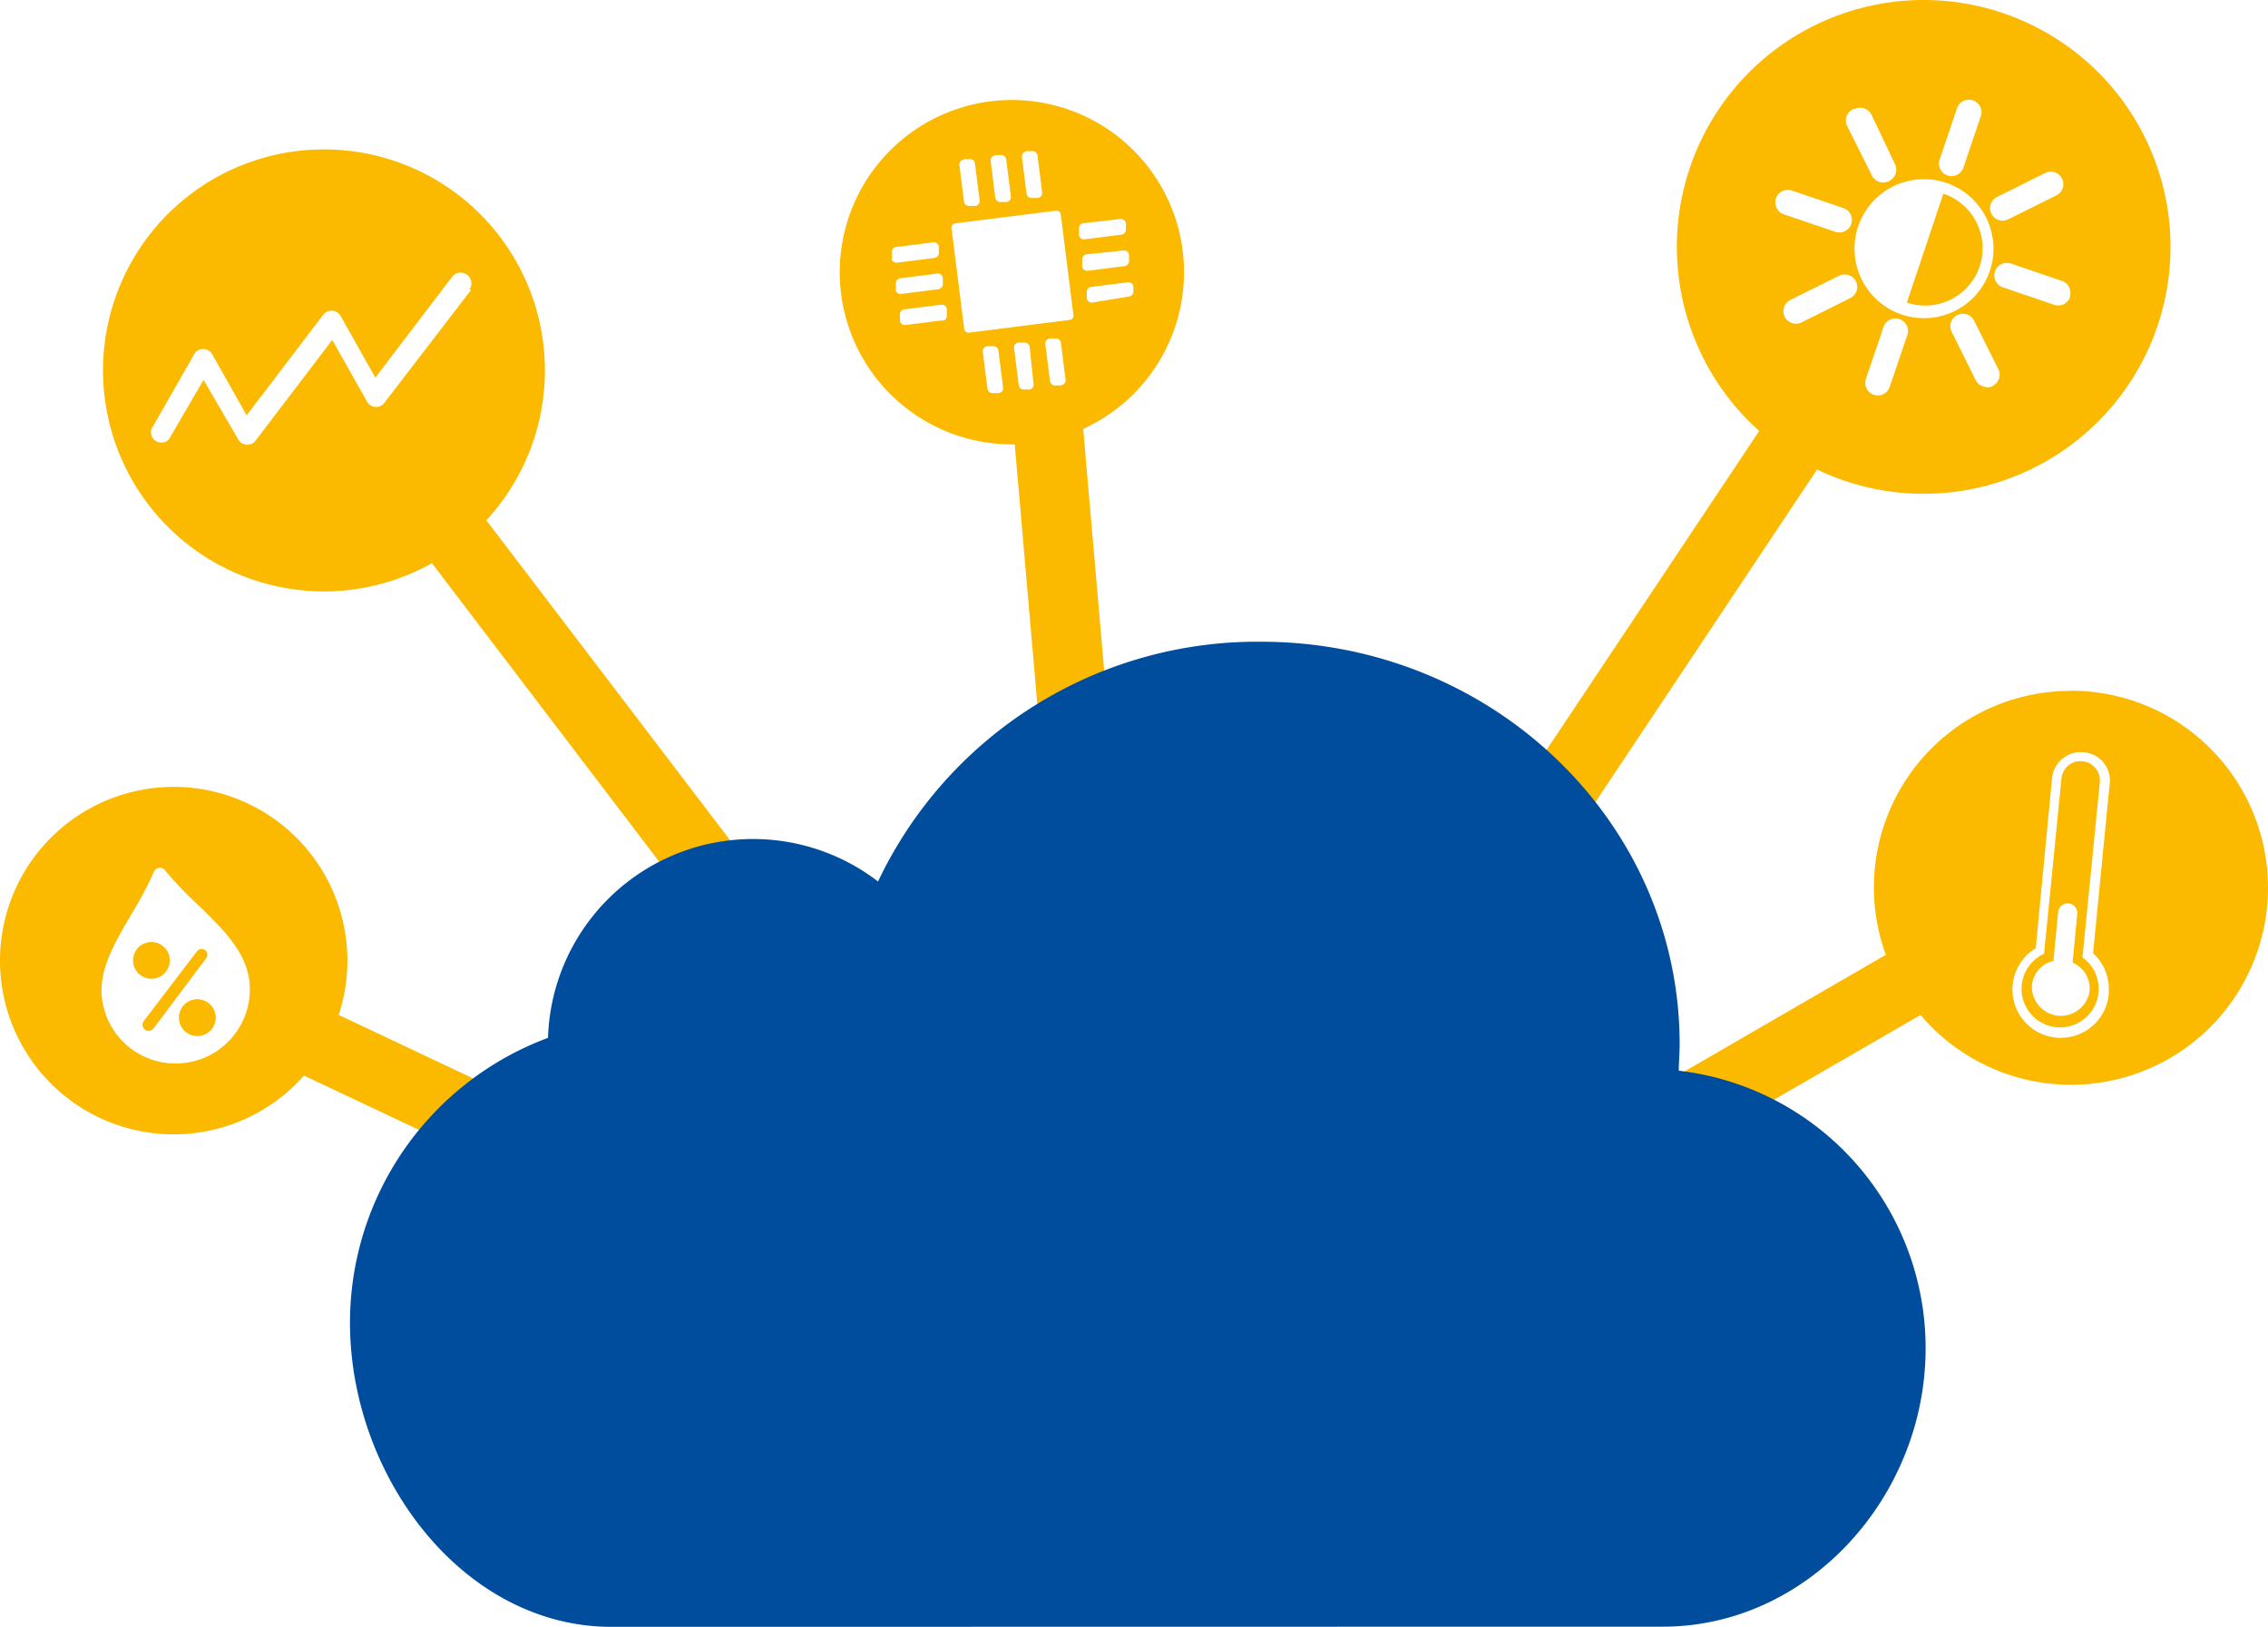 <?xml version="1.0" encoding="UTF-8" standalone="no"?>
<svg
   xmlns:dc="http://purl.org/dc/elements/1.1/"
   xmlns:cc="http://creativecommons.org/ns#"
   xmlns:rdf="http://www.w3.org/1999/02/22-rdf-syntax-ns#"
   xmlns:svg="http://www.w3.org/2000/svg"
   xmlns="http://www.w3.org/2000/svg"
   xmlns:sodipodi="http://sodipodi.sourceforge.net/DTD/sodipodi-0.dtd"
   xmlns:inkscape="http://www.inkscape.org/namespaces/inkscape"
   id="freifunk-iot_by_ps"
   viewBox="0 0 130.57 93.636"
   version="1.1"
   sodipodi:docname="ffiot_logo_website.svg"
   width="130.57"
   height="93.636"
   inkscape:version="0.92.2 2405546, 2018-03-11">
  <sodipodi:namedview
     pagecolor="#ffffff"
     bordercolor="#666666"
     borderopacity="1"
     objecttolerance="10"
     gridtolerance="10"
     guidetolerance="10"
     inkscape:pageopacity="0"
     inkscape:pageshadow="2"
     inkscape:window-width="1920"
     inkscape:window-height="1061"
     id="namedview3859"
     showgrid="false"
     inkscape:pagecheckerboard="true"
     fit-margin-top="0"
     fit-margin-left="0"
     fit-margin-right="0"
     fit-margin-bottom="0"
     inkscape:zoom="6.9511024"
     inkscape:cx="64.794014"
     inkscape:cy="36.724559"
     inkscape:window-x="1920"
     inkscape:window-y="0"
     inkscape:window-maximized="0"
     inkscape:current-layer="freifunk-iot_by_ps" />
  <defs
     id="defs3809">
    <style
       id="style3807">.cls-1{fill:#181716;}.cls-2{fill:#fbb900;}.cls-3{fill:#004d9e;}</style>
  </defs>
  <title
     id="title3811">2018-12-06_marvin_freifunk-iot_Logo_path_rgb</title>
  <g
     id="Bobbel"
     transform="translate(-0.971,0.086)">
    <path
       class="cls-2"
       d="m 119.47,20.92 a 3.31,3.31 0 0 0 -2.09,-4.19 l -2.1,6.27 a 3.31,3.31 0 0 0 4.19,-2.08 z"
       transform="translate(-4.53,-5.67)"
       id="path3844"
       inkscape:connector-curvature="0"
       style="fill:#fbb900" />
    <path
       class="cls-2"
       d="m 125.39,49.4 a 1.1,1.1 0 0 0 -1.21,1 l -1,10.08 a 2.22,2.22 0 1 0 2.21,0.21 l 1,-10.08 a 1.11,1.11 0 0 0 -1,-1.21 z m 0.41,13.23 a 1.67,1.67 0 0 1 -3.32,-0.32 1.59,1.59 0 0 1 1.25,-1.42 v -0.11 l 0.26,-2.72 a 0.553,0.553 0 0 1 1.1,0.11 l -0.26,2.72 V 61 a 1.6,1.6 0 0 1 0.97,1.63 z"
       transform="translate(-4.53,-5.67)"
       id="path3846"
       inkscape:connector-curvature="0"
       style="fill:#fbb900" />
    <circle
       class="cls-2"
       cx="16.87"
       cy="64.16"
       r="1.06"
       transform="rotate(-7.53,-28.51,95.8)"
       id="circle3848"
       style="fill:#fbb900" />
    <path
       class="cls-2"
       d="m 17.33,60.28 a 0.35,0.35 0 0 0 -0.5,0.07 l -3.05,4 a 0.353,0.353 0 0 0 0.56,0.43 l 3,-4 a 0.35,0.35 0 0 0 -0.01,-0.5 z"
       transform="translate(-4.53,-5.67)"
       id="path3850"
       inkscape:connector-curvature="0"
       style="fill:#fbb900" />
    <circle
       class="cls-2"
       cx="14.3"
       cy="60.93"
       r="1.06"
       transform="matrix(0.99,-0.13,0.13,0.99,-12.39,-3.27)"
       id="circle3852"
       style="fill:#fbb900" />
    <path
       class="cls-2"
       d="m 124.72,45.35 a 11.31,11.31 0 0 0 -10.65,15.19 l -36.78,21.3 32.82,-49.23 a 14.21,14.21 0 1 0 -3.33,-2.22 L 72.36,82 67.86,30.27 a 9.91,9.91 0 1 0 -4.09,0.89 h 0.15 l 4.35,50 L 33.5,35.53 A 12.72,12.72 0 1 0 30.37,38 L 64.29,82.55 25,64 a 10,10 0 1 0 -2,3.49 l 47,22.18 v 0 h 0.05 l 0.18,0.07 h 0.08 0.06 0.07 a 2,2 0 0 0 0.41,0 h 0.15 0.19 0.12 0.06 0.05 0.07 l 0.23,-0.09 v 0 0 0 L 116.07,64 a 11.34,11.34 0 1 0 8.65,-18.66 z M 112,22.75 l -2.78,1.39 a 0.722,0.722 0 0 1 -0.65,-1.29 l 2.78,-1.38 a 0.72,0.72 0 0 1 1,0.32 0.71,0.71 0 0 1 -0.35,0.96 z m 3.3,2.14 -1,2.94 a 0.723,0.723 0 1 1 -1.37,-0.46 l 1,-2.94 a 0.723,0.723 0 1 1 1.37,0.46 z m 4.91,2.93 a 0.73,0.73 0 0 1 -0.55,0 0.71,0.71 0 0 1 -0.42,-0.36 l -1.38,-2.78 a 0.72,0.72 0 0 1 1.29,-0.64 l 1.39,2.78 a 0.72,0.72 0 0 1 -0.35,0.99 z m 4.47,-5.15 a 0.72,0.72 0 0 1 -0.91,0.46 l -2.94,-1 a 0.723,0.723 0 1 1 0.46,-1.37 l 2.94,1 a 0.72,0.72 0 0 1 0.43,0.9 z m -4.22,-5.74 2.78,-1.39 a 0.722,0.722 0 1 1 0.65,1.29 l -2.78,1.38 a 0.72,0.72 0 1 1 -0.64,-1.29 z m -3.3,-2.14 1,-2.95 a 0.723,0.723 0 1 1 1.37,0.46 l -1,2.95 a 0.723,0.723 0 0 1 -1.37,-0.46 z m 0.33,1.3 a 4,4 0 1 1 -5,2.49 4,4 0 0 1 4.97,-2.5 z m -5.24,-4.22 a 0.73,0.73 0 0 1 1,0.33 l 1.33,2.8 a 0.72,0.72 0 0 1 -0.32,1 0.72,0.72 0 0 1 -1,-0.33 l -1.39,-2.78 a 0.72,0.72 0 0 1 0.36,-1.04 z m -4.5,5.13 a 0.72,0.72 0 0 1 0.91,-0.45 l 2.94,1 a 0.723,0.723 0 1 1 -0.46,1.37 l -2.94,-1 A 0.72,0.72 0 0 1 107.75,17 Z m -37,5 v 0.33 A 0.29,0.29 0 0 1 70.5,22.65 L 68.39,23 a 0.29,0.29 0 0 1 -0.32,-0.25 v -0.33 a 0.29,0.29 0 0 1 0.25,-0.32 l 2.13,-0.27 A 0.29,0.29 0 0 1 70.72,22 Z m -6.17,-7.72 h 0.33 a 0.29,0.29 0 0 1 0.32,0.25 l 0.27,2.13 a 0.29,0.29 0 0 1 -0.25,0.32 H 64.92 A 0.29,0.29 0 0 1 64.6,16.73 L 64.33,14.6 a 0.29,0.29 0 0 1 0.23,-0.29 z m -1.8,0.23 h 0.33 a 0.29,0.29 0 0 1 0.32,0.25 l 0.27,2.13 a 0.29,0.29 0 0 1 -0.25,0.32 H 63.12 A 0.29,0.29 0 0 1 62.8,16.96 l -0.27,-2.13 a 0.29,0.29 0 0 1 0.23,-0.29 z m -1.8,0.23 h 0.33 a 0.29,0.29 0 0 1 0.32,0.25 l 0.27,2.13 a 0.29,0.29 0 0 1 -0.25,0.32 H 61.32 A 0.29,0.29 0 0 1 61,17.19 L 60.73,15.06 A 0.29,0.29 0 0 1 61,14.77 Z m -4.13,5.71 V 20.12 A 0.29,0.29 0 0 1 57.1,19.8 l 2.13,-0.27 a 0.29,0.29 0 0 1 0.32,0.25 v 0.33 a 0.29,0.29 0 0 1 -0.25,0.32 l -2.13,0.27 a 0.29,0.29 0 0 1 -0.34,-0.22 z m 0.23,1.8 v -0.33 a 0.29,0.29 0 0 1 0.25,-0.32 l 2.13,-0.27 a 0.29,0.29 0 0 1 0.32,0.25 v 0.33 a 0.29,0.29 0 0 1 -0.25,0.32 L 57.4,22.5 a 0.29,0.29 0 0 1 -0.34,-0.22 z m 2.68,1.77 -2.13,0.27 a 0.29,0.29 0 0 1 -0.32,-0.25 v -0.33 a 0.29,0.29 0 0 1 0.25,-0.32 l 2.13,-0.27 a 0.29,0.29 0 0 1 0.32,0.25 v 0.33 a 0.29,0.29 0 0 1 -0.27,0.35 z M 63,28.21 h -0.33 a 0.29,0.29 0 0 1 -0.32,-0.25 l -0.27,-2.13 a 0.29,0.29 0 0 1 0.25,-0.32 h 0.33 a 0.29,0.29 0 0 1 0.32,0.25 l 0.27,2.13 A 0.29,0.29 0 0 1 63,28.21 Z M 64.8,28 h -0.33 a 0.29,0.29 0 0 1 -0.32,-0.25 l -0.27,-2.13 a 0.29,0.29 0 0 1 0.25,-0.32 h 0.33 a 0.29,0.29 0 0 1 0.32,0.25 L 65,27.66 A 0.29,0.29 0 0 1 64.8,28 Z m 1.8,-0.23 h -0.33 a 0.29,0.29 0 0 1 -0.32,-0.25 l -0.27,-2.13 a 0.29,0.29 0 0 1 0.25,-0.32 h 0.33 a 0.29,0.29 0 0 1 0.32,0.25 l 0.27,2.13 a 0.29,0.29 0 0 1 -0.25,0.3 z M 67.08,24 61.29,24.73 a 0.25,0.25 0 0 1 -0.28,-0.22 l -0.73,-5.79 a 0.25,0.25 0 0 1 0.22,-0.28 l 5.79,-0.73 a 0.25,0.25 0 0 1 0.28,0.22 l 0.73,5.79 A 0.25,0.25 0 0 1 67.08,24 Z m 0.54,-4.92 v -0.33 a 0.29,0.29 0 0 1 0.25,-0.32 L 70,18.19 a 0.29,0.29 0 0 1 0.32,0.25 v 0.33 a 0.29,0.29 0 0 1 -0.25,0.32 l -2.13,0.27 a 0.29,0.29 0 0 1 -0.32,-0.24 z m 0.19,1.46 a 0.29,0.29 0 0 1 0.25,-0.32 L 70.18,20 a 0.29,0.29 0 0 1 0.32,0.25 v 0.33 a 0.29,0.29 0 0 1 -0.25,0.32 l -2.13,0.27 A 0.29,0.29 0 0 1 67.8,20.92 Z m -35.18,1.72 -5,6.51 a 0.6,0.6 0 0 1 -1,-0.07 l -2,-3.55 -4.41,5.79 a 0.59,0.59 0 0 1 -0.52,0.24 0.6,0.6 0 0 1 -0.48,-0.3 l -2,-3.43 -2,3.43 a 0.6,0.6 0 0 1 -1,-0.6 l 2.48,-4.34 a 0.6,0.6 0 0 1 1,0 l 2,3.55 4.41,-5.79 a 0.6,0.6 0 0 1 1,0.07 l 2,3.55 4.41,-5.79 a 0.619,0.619 0 1 1 1,0.73 z M 16.15,66.76 A 4.26,4.26 0 0 1 11.38,63.1 c -0.22,-1.66 0.7,-3.21 1.66,-4.85 a 21.88,21.88 0 0 0 1.34,-2.52 0.37,0.37 0 0 1 0.6,-0.08 21.79,21.79 0 0 0 2,2.09 c 1.36,1.33 2.65,2.59 2.87,4.25 a 4.26,4.26 0 0 1 -3.7,4.77 z m 110.76,-4 a 2.78,2.78 0 1 1 -4.21,-2.6 l 0.94,-9.8 a 1.66,1.66 0 0 1 1.82,-1.48 1.63,1.63 0 0 1 1.5,1.79 L 126,60.45 a 2.76,2.76 0 0 1 0.9,2.28 z"
       transform="translate(-4.53,-5.67)"
       id="path3854"
       inkscape:connector-curvature="0"
       style="fill:#fbb900" />
  </g>
  <path
     id="Wolke"
     class="cls-3"
     d="m 95.729,93.626 c 8.37,0 15.12,-7.47 15.13,-16 a 16.07,16.07 0 0 0 -14.21,-16 c 0,-0.5 0.05,-1 0.05,-1.52 0,-12.79 -10.77,-23.16 -24.08,-23.17 a 24.16,24.16 0 0 0 -22.07,13.8 v 0 a 11.81,11.81 0 0 0 -19,9 17.49,17.49 0 0 0 -11.4,16.39 c 0,8.85 6.52,17.54 15.1,17.51"
     inkscape:connector-curvature="0"
     style="fill:#004d9e" />
</svg>
